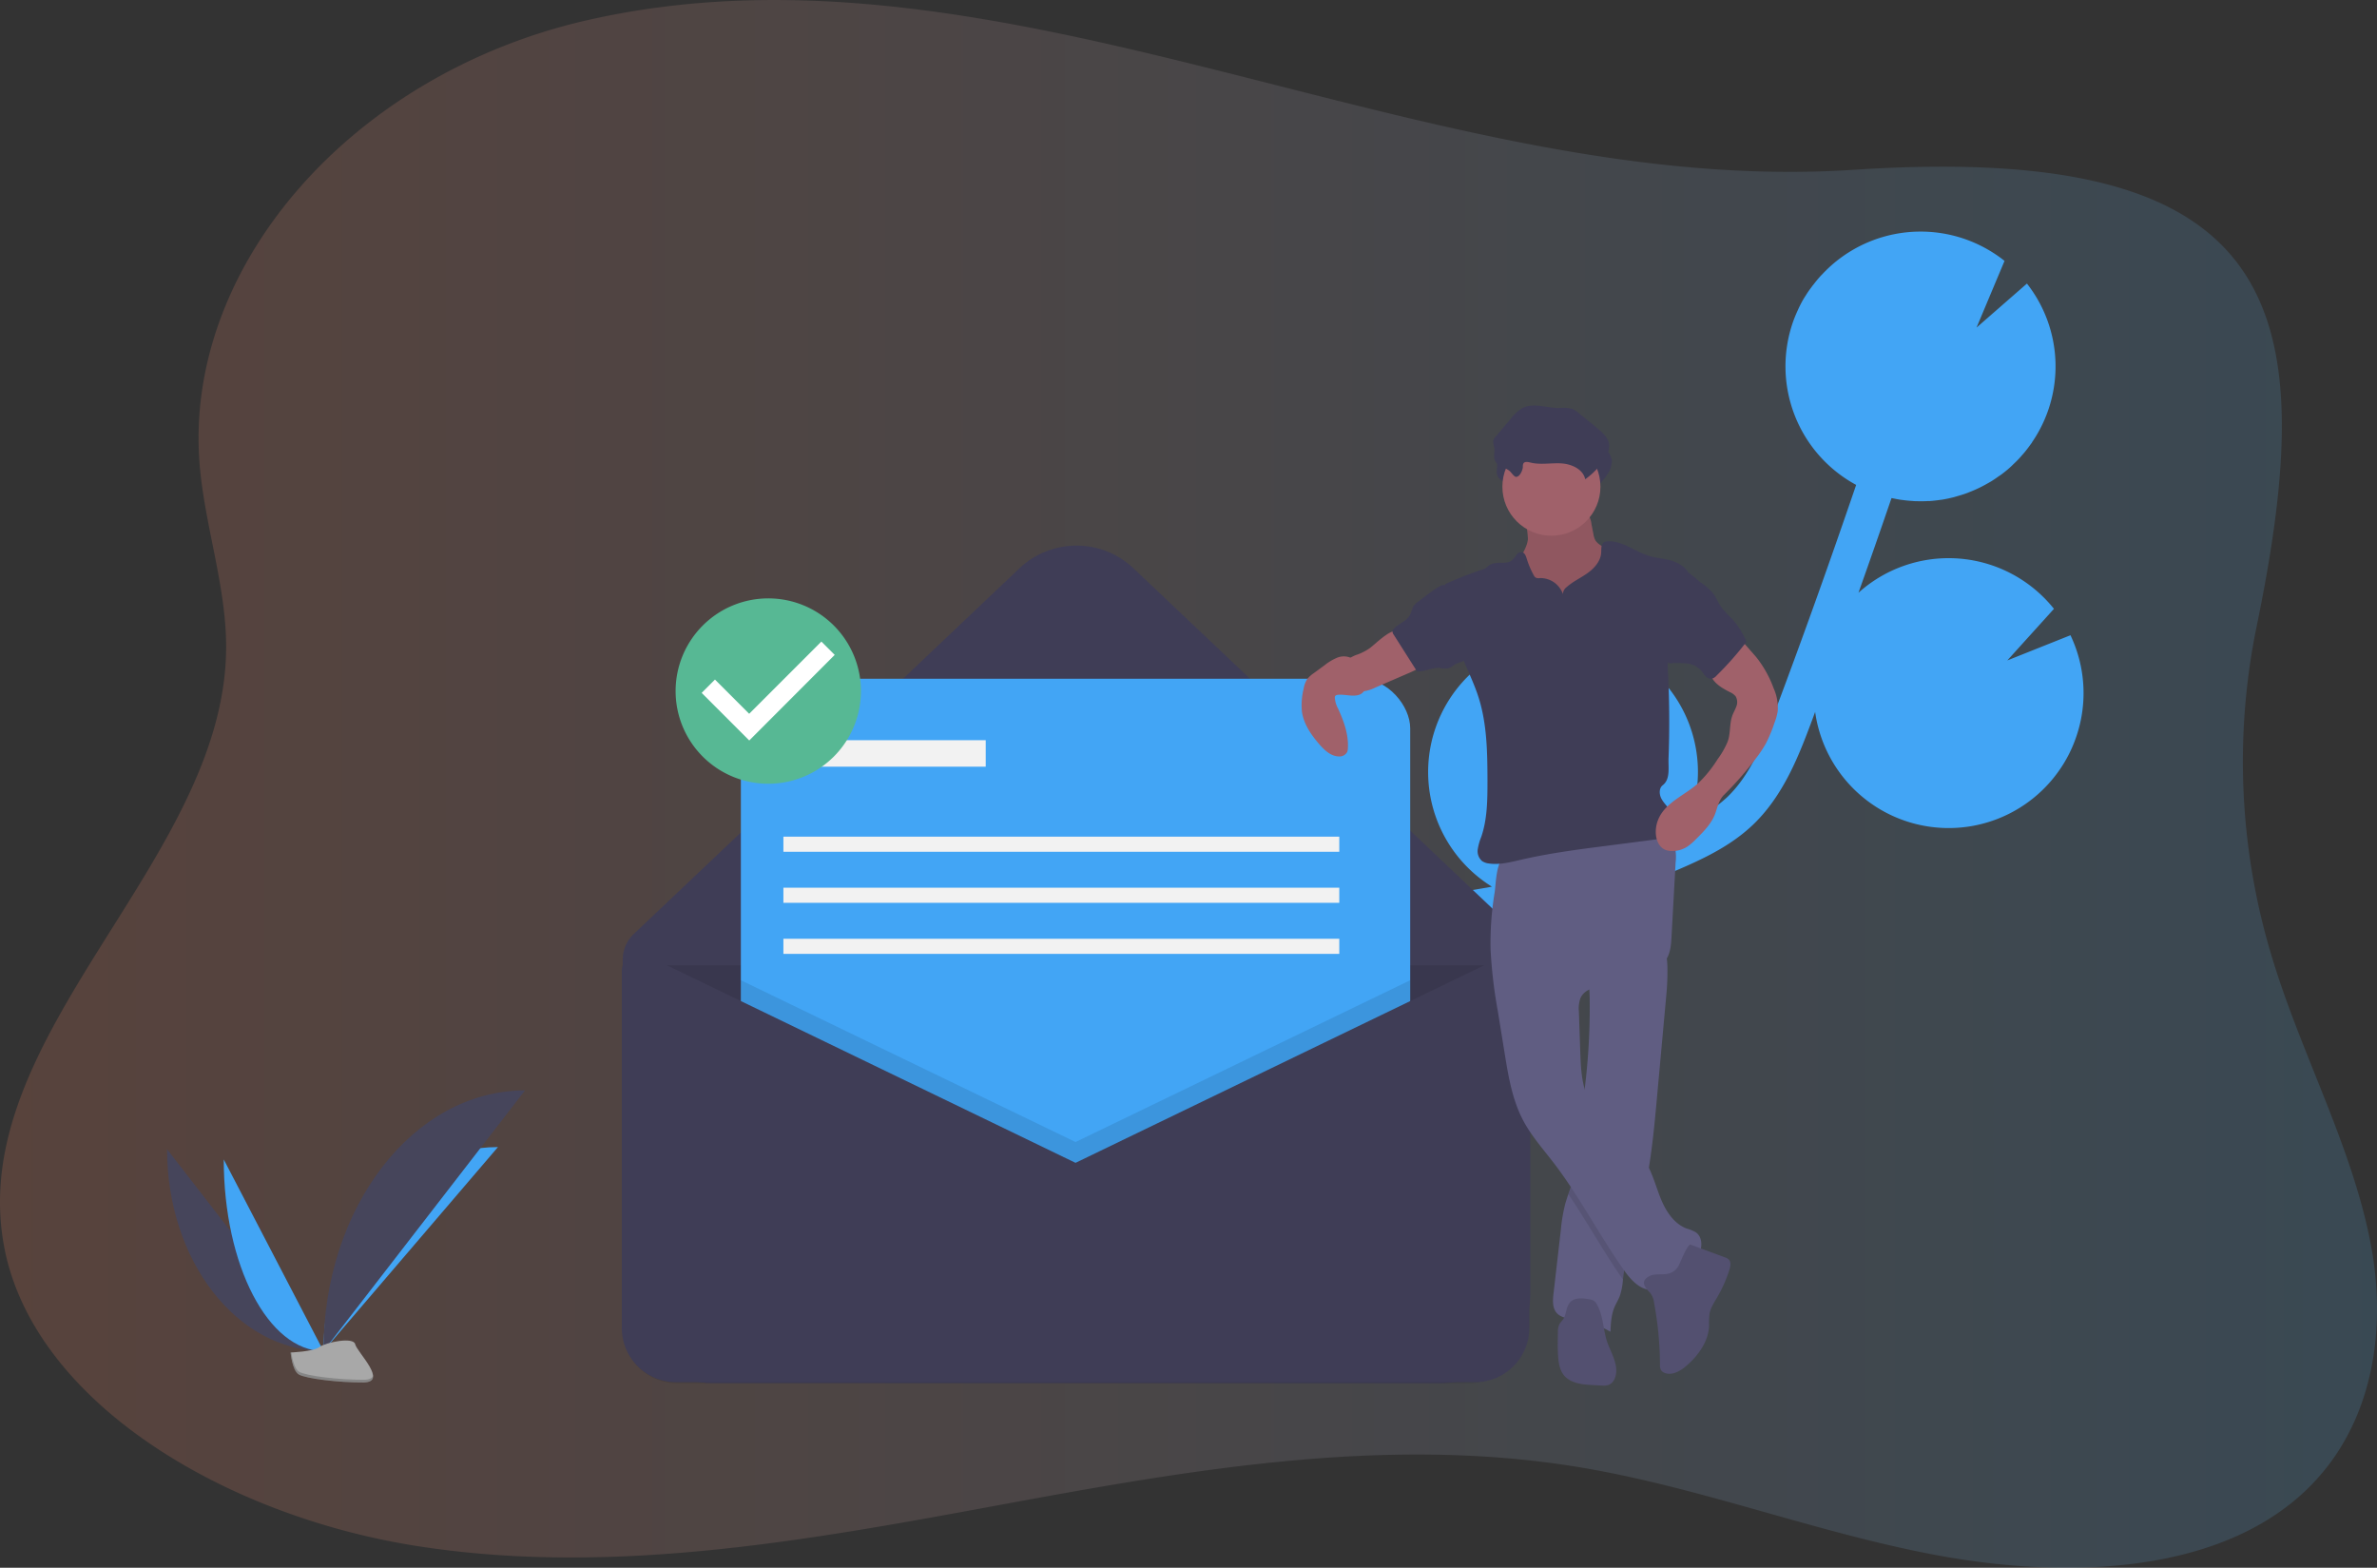 <svg id="aaafdec0-95c8-49a3-a8f8-64216c6da511" xmlns="http://www.w3.org/2000/svg" xmlns:xlink="http://www.w3.org/1999/xlink" viewBox="0 0 849.04 559.93"><rect x="0" y="0" width="849.04" height="559.93" fill="#333333" stroke="none"/><defs><style>.cls-1{opacity:0.18;fill:url(#linear-gradient);}.cls-1,.cls-4,.cls-9{isolation:isolate;}.cls-2{fill:#42a5f5;}.cls-3{fill:#3f3d56;}.cls-4{opacity:0.1;}.cls-5{fill:none;stroke:#3f3d56;stroke-miterlimit:10;}.cls-6{fill:#f2f2f2;}.cls-7{fill:#46455b;}.cls-8{fill:#a8a8a8;}.cls-9{opacity:0.2;}.cls-10{fill:#a0616a;}.cls-11{fill:#605d82;}.cls-12{fill:#535070;}.cls-13{fill:#fff;}.cls-14{fill:#57b894;}</style><linearGradient id="linear-gradient" x1="9.98" y1="289.5" x2="859.02" y2="289.5" gradientUnits="userSpaceOnUse"><stop offset="0" stop-color="#ff8a65"/><stop offset="1" stop-color="#55abe5"/></linearGradient></defs><path class="cls-1" d="M841.72,532.78a79,79,0,0,1-17.4,16.67c-32.37,22.8-81.67,23.47-124.81,15.11s-83.86-24.35-127.26-31.3c-69-11-138.92,1.55-206.33,14s-137.3,25.23-206.37,14.55c-65-10-129.44-46.71-145.61-97.24a77.36,77.36,0,0,1-2.42-9.47c-14.57-75.84,79-138,79.23-214.3.07-21.31-7.28-42.42-9.32-63.74C74.61,105.8,135,36,219.9,16.7,368.87-17.11,519,80.29,672.1,70.17c152.65-10,167.72,48.18,143.83,163.58A240,240,0,0,0,822,353c10.45,33.93,28.32,66.63,34.83,101.07C861.92,481.07,858.68,510.48,841.72,532.78Z" transform="translate(-9.98 -9.53)"/><path class="cls-2" d="M535.31,327.53l5.87-1,1.69-.32a48.18,48.18,0,0,1,30.76-88.82l-7.69,18.31,18.22-15.92.13,0a48.19,48.19,0,0,1,29.44,61.46h0c-.31.87-.67,1.69-1,2.53a57.3,57.3,0,0,0,14.11-9.45c8.14-7.8,12.61-18.58,17.6-31.85,9.88-26.31,19.4-53,28.54-79.75a48.15,48.15,0,0,1-22.52-58.32c.49-1.39,1.06-2.73,1.66-4.05.15-.32.3-.65.46-1,.61-1.26,1.25-2.49,2-3.68.12-.19.25-.37.37-.57q.92-1.5,2-2.91c.25-.35.5-.7.77-1,.77-1,1.57-2,2.42-2.94.28-.31.58-.61.87-.91.65-.69,1.32-1.35,2-2,.37-.34.72-.68,1.09-1l.28-.25h0a48.14,48.14,0,0,1,61.6-1.38l-10,23.82,18-15.72a47.91,47.91,0,0,1,1.78,56.74l.05,0c-.2.29-.42.55-.62.84-.38.53-.77,1.05-1.17,1.57s-1,1.29-1.59,1.92c-.41.48-.81.95-1.24,1.41-.62.67-1.27,1.3-1.93,1.93-.39.36-.75.75-1.15,1.1-1,.93-2.11,1.81-3.21,2.64-.39.29-.8.54-1.2.82-.77.55-1.56,1.09-2.36,1.59-.5.31-1,.59-1.53.88-.74.42-1.49.83-2.25,1.21-.54.27-1.08.53-1.63.78-.78.36-1.57.69-2.37,1l-1.61.62c-.9.31-1.81.59-2.73.85-.46.13-.92.28-1.38.4-1.38.35-2.77.65-4.17.88l-.8.1c-1.17.17-2.34.3-3.52.39-.5,0-1,0-1.52.06-1,0-1.91.06-2.87,0-.56,0-1.12,0-1.69-.07-.93-.05-1.87-.13-2.8-.24l-1.67-.21c-1-.16-2-.36-3-.57l-.2,0q-5.79,16.92-11.79,33.78a48.15,48.15,0,0,1,68,3.61c.63.69,1.24,1.41,1.82,2.14l-16.66,18.43,22.56-9a48,48,0,0,1,1.92,36.68,47.18,47.18,0,0,1-6.12,11.84,48.15,48.15,0,0,1-87-21.13c-.42,1.13-.83,2.28-1.26,3.41-4.4,11.71-9.88,26.29-20.88,36.83-7.46,7.14-16.63,11.67-25.43,15.5q-8.6,3.75-17.43,6.92a48.22,48.22,0,0,1-21.56,6.87q-13.92,3.87-28.17,6.4l-5.92,1c-5.32.91-10.77,1.85-16.18,2.93.78.23,1.56.45,2.33.72a48.19,48.19,0,0,1,32.18,46.89l-37.1,11.39L552.38,408a48.2,48.2,0,0,1-80.32,14.25l1,3.42q1,3.39,2,6.74c8.83,30.35,5,54.22-10.7,67.22l-8.54-10.34c15.31-12.65,10.56-38.72,6.37-53.14-.64-2.18-1.31-4.39-2-6.61-5.75-19.12-12.27-40.78-3.82-60.69C469.15,338.86,505.84,332.58,535.31,327.53Z" transform="translate(-9.98 -9.53)"/><path class="cls-3" d="M524.44,503.53H264.53A32.13,32.13,0,0,1,232.4,471.4h0V352.32a12.72,12.72,0,0,1,4-9.24L374.1,212.53a29.63,29.63,0,0,1,40.78,0L546.19,337a33.3,33.3,0,0,1,10.39,24.15V471.4a32.13,32.13,0,0,1-32.14,32.13Z" transform="translate(-9.98 -9.53)"/><path class="cls-4" d="M232.4,354.28H553.88V484.13a19.4,19.4,0,0,1-19.41,19.4H251.8a19.4,19.4,0,0,1-19.4-19.4h0V354.28Z" transform="translate(-9.98 -9.53)"/><path class="cls-5" d="M232.06,346.51" transform="translate(-9.98 -9.53)"/><rect class="cls-2" x="264.63" y="242.42" width="239.08" height="239.08" rx="17.68"/><polygon class="cls-4" points="503.71 350.11 503.71 481.51 264.63 481.51 264.63 350.11 384.17 407.89 503.71 350.11"/><path class="cls-3" d="M394.15,424.85,241,350.82a6.22,6.22,0,0,0-8.92,5.59V483.79a19.41,19.41,0,0,0,19.41,19.41H536.84a19.41,19.41,0,0,0,19.4-19.41h0V358.6a7.57,7.57,0,0,0-10.88-6.83Z" transform="translate(-9.98 -9.53)"/><rect class="cls-6" x="285.23" y="264.37" width="66.86" height="9.46"/><rect class="cls-6" x="279.82" y="298.82" width="198.56" height="5.4"/><rect class="cls-6" x="279.82" y="317.05" width="198.56" height="5.4"/><rect class="cls-6" x="279.82" y="335.29" width="198.56" height="5.4"/><path class="cls-7" d="M69.66,420c0,39.82,25,72,55.86,72" transform="translate(-9.98 -9.53)"/><path class="cls-2" d="M125.52,492.07c0-40.26,27.87-72.85,62.32-72.85" transform="translate(-9.98 -9.53)"/><path class="cls-2" d="M89.9,423.64c0,37.83,15.93,68.43,35.62,68.43" transform="translate(-9.98 -9.53)"/><path class="cls-7" d="M125.52,492.07c0-51.45,32.22-93.09,72-93.09" transform="translate(-9.98 -9.53)"/><path class="cls-8" d="M113.77,492.58s7.92-.24,10.3-1.94,12.19-3.73,12.78-1,11.9,13.56,3,13.64-20.78-1.4-23.16-2.85S113.77,492.58,113.77,492.58Z" transform="translate(-9.98 -9.53)"/><path class="cls-9" d="M140,502.32c-8.94.07-20.78-1.4-23.16-2.85-1.81-1.1-2.54-5.07-2.78-6.9h-.26s.5,6.39,2.88,7.84,14.22,2.92,23.16,2.85c2.58,0,3.47-.94,3.43-2.3C142.88,501.79,141.89,502.3,140,502.32Z" transform="translate(-9.98 -9.53)"/><path class="cls-10" d="M555.74,202.17c-.41,3.61-3.16,6.53-4.19,10-1.53,5.25,1.13,10.9,4.76,15a33.21,33.21,0,0,0,23.13,11,9.91,9.91,0,0,0,3.82-.42,8.17,8.17,0,0,0,2.91-2,18.53,18.53,0,0,0,4.79-10.4,55,55,0,0,0,.13-11.62,6.48,6.48,0,0,0-.43-2.35,5.86,5.86,0,0,0-1.51-1.85,35.23,35.23,0,0,0-6.47-4.71,7.31,7.31,0,0,1-2.72-2.08,6.82,6.82,0,0,1-.84-2.48l-.71-3.65a7.21,7.21,0,0,0-1-3c-1.27-1.71-3.68-1.94-5.8-2l-7.78-.3c-2.41-.09-5.6-.79-8-.31-2.2.44-1.47,2.47-1.07,4.32A31.45,31.45,0,0,1,555.74,202.17Z" transform="translate(-9.98 -9.53)"/><path class="cls-4" d="M555.74,202.17c-.41,3.61-3.16,6.53-4.19,10-1.53,5.25,1.13,10.9,4.76,15a33.21,33.21,0,0,0,23.13,11,9.91,9.91,0,0,0,3.82-.42,8.17,8.17,0,0,0,2.91-2,18.53,18.53,0,0,0,4.79-10.4,55,55,0,0,0,.13-11.62,6.48,6.48,0,0,0-.43-2.35,5.86,5.86,0,0,0-1.51-1.85,35.23,35.23,0,0,0-6.47-4.71,7.31,7.31,0,0,1-2.72-2.08,6.82,6.82,0,0,1-.84-2.48l-.71-3.65a7.21,7.21,0,0,0-1-3c-1.27-1.71-3.68-1.94-5.8-2l-7.78-.3c-2.41-.09-5.6-.79-8-.31-2.2.44-1.47,2.47-1.07,4.32A31.45,31.45,0,0,1,555.74,202.17Z" transform="translate(-9.98 -9.53)"/><path class="cls-11" d="M605.17,364.94l-3.3,36.21c-.86,9.49-1.74,19-3.43,28.4-.59,3.23-1.27,6.44-2.08,9.63-2.26,8.85-5.53,17.49-6.59,26.56l-.09.79a23.24,23.24,0,0,1-1.13,5.9c-.53,1.38-1.34,2.64-1.91,4-1.14,2.74-1.29,5.76-1.43,8.73a37.5,37.5,0,0,0-13-4.43c-2.19-.33-4.64-.56-6.14-2.2-1.65-1.81-1.47-4.59-1.19-7l2.61-22.68a59.29,59.29,0,0,1,1.65-9.63c.3-1,.66-2.08,1-3.12.51-1.42,1-2.84,1.4-4.3a53.15,53.15,0,0,0,1.16-7.18c.89-7.61,2-15.2,2.92-22.8l0-.4a232.94,232.94,0,0,0,2.18-34.7c0-1.72-.11-3.43-.23-5.16-.15-2.49-.38-3.82,1.69-5.38a38.87,38.87,0,0,1,7.91-4.06c1.4-.61,16.89-6.11,17.25-4.9a30.17,30.17,0,0,1,1.14,7.9A87.11,87.11,0,0,1,605.17,364.94Z" transform="translate(-9.98 -9.53)"/><path class="cls-4" d="M598.44,429.55c-.59,3.23-1.27,6.44-2.08,9.63-2.26,8.85-5.53,17.49-6.59,26.56l-.09.79c-6.9-9.86-12.72-20.47-19.46-30.44.51-1.42,1-2.84,1.4-4.3a53.15,53.15,0,0,0,1.16-7.18c.89-7.61,2-15.2,2.92-22.8l0-.4a23.54,23.54,0,0,0,1.68,4.68c4.53,9.19,15.28,13.84,20.54,22.64Z" transform="translate(-9.98 -9.53)"/><path class="cls-11" d="M542.4,348.69a171.38,171.38,0,0,0,2.59,22l2.43,15c1.33,8.22,2.72,16.62,6.61,24,2.91,5.51,7.11,10.22,10.9,15.16,9.33,12.16,16.34,25.93,25.19,38.44,2.57,3.64,6.25,7.57,10.64,6.81,2.88-.5,5-2.9,7.23-4.75,2.67-2.18,5.89-3.77,8-6.5s2.51-7.28-.33-9.22a14.69,14.69,0,0,0-3.26-1.33c-4.41-1.68-7.27-6-9.08-10.35s-2.92-9-5.34-13.09c-5.26-8.8-16-13.45-20.54-22.65-2.54-5.15-2.78-11.09-3-16.83l-.5-14.63a10.72,10.72,0,0,1,.56-4.72c1.73-3.9,7-4.26,11.19-4.75a38.35,38.35,0,0,0,13.72-4.33c2.44-1.32,4.82-3,6.12-5.44,1.19-2.23,1.36-4.85,1.5-7.37l1.46-26.52a16.55,16.55,0,0,0-.56-6.77c-2-5.37-8.8-7.13-14.53-6.87-10.66.48-20.51,5.06-30.56,8.16a76,76,0,0,1-7.58,2c-2.26.45-5,.26-7.14,1-3.83,1.29-3.73,9.66-4.27,13.13A111.31,111.31,0,0,0,542.4,348.69Z" transform="translate(-9.98 -9.53)"/><path class="cls-12" d="M599.31,471.19a6.75,6.75,0,0,1,1.49,3.65,123.89,123.89,0,0,1,2.11,22.08,3.64,3.64,0,0,0,.4,2,2.51,2.51,0,0,0,1,.84c2.72,1.29,5.87-.51,8.14-2.5,4.2-3.67,7.75-8.61,8-14.19a30.91,30.91,0,0,1,.15-4.3c.37-2.1,1.59-3.93,2.67-5.77a48.35,48.35,0,0,0,4.42-9.91c.42-1.29.69-2.93-.33-3.84a3.88,3.88,0,0,0-1.21-.63l-12.28-4.55c-1.06-.4-3.71,6.4-4.13,7.14a5.61,5.61,0,0,1-4.11,3.28c-2.1.42-4.61-.19-6.57.86C595.76,467.13,597.43,469.29,599.31,471.19Z" transform="translate(-9.98 -9.53)"/><path class="cls-12" d="M580.37,475.39a3.76,3.76,0,0,0-.94-1.19,4.22,4.22,0,0,0-1.88-.64c-2.34-.39-5.11-.66-6.72,1.08s-1.26,4.28-2.52,6.11c-.4.58-.94,1.06-1.29,1.67a6.29,6.29,0,0,0-.57,3c-.06,2.83-.13,5.67.07,8.5.16,2.37.56,4.85,2,6.71,2.38,3,6.67,3.41,10.48,3.6l3.08.16a6,6,0,0,0,2.53-.24,4.17,4.17,0,0,0,2.18-2.39c1.6-4-.94-8.29-2.51-12.3C582.52,484.85,582.85,479.74,580.37,475.39Z" transform="translate(-9.98 -9.53)"/><path class="cls-3" d="M554.85,181.79a2.54,2.54,0,0,1,.17-1.19c.45-.8,1.63-.58,2.52-.36,3.58.91,7.35.09,11,.3s7.83,2.05,8.57,5.67a26.9,26.9,0,0,0,6.8-7,8.34,8.34,0,0,0,1.78-5.12c-.2-2.64-2.42-4.62-4.48-6.3l-6.13-5a9.28,9.28,0,0,0-2.74-1.75,13.79,13.79,0,0,0-4.45-.25c-4.46,0-9.22-2-13.19,0a14.17,14.17,0,0,0-4.1,3.74L545.16,171a3.35,3.35,0,0,0-.88,1.48,6.81,6.81,0,0,0,.39,2.37c.26,1.44-.36,3,.12,4.38.79,2.3,3.59,2.63,5.3,3.95.64.49,1.64,2.16,2.4,2.14C553.86,185.31,554.81,182.85,554.85,181.79Z" transform="translate(-9.98 -9.53)"/><circle class="cls-10" cx="554.15" cy="173.83" r="17.51"/><path class="cls-3" d="M568.23,221.69A8.5,8.5,0,0,0,560,216a2.48,2.48,0,0,1-1.52-.19,2,2,0,0,1-.63-.78,30.82,30.82,0,0,1-2.55-6c-.28-.92-.66-2-1.6-2.26a2.17,2.17,0,0,0-2,.89,18.3,18.3,0,0,1-1.46,1.83c-2.2,2-6.11.17-8.44,2-.39.3-.7.67-1.1.94a5.07,5.07,0,0,1-1.29.55,123.38,123.38,0,0,0-13.25,5.2c1.55,9.36,3.15,18.89,6.79,27.65,1.74,4.18,3.7,8.26,5.09,12.56,3.08,9.53,3.22,19.72,3.25,29.73,0,6.85,0,13.85-2.23,20.33a19.65,19.65,0,0,0-1.25,4.47,4.65,4.65,0,0,0,1.57,4.16,5.45,5.45,0,0,0,2.42.85c3.84.56,7.71-.46,11.49-1.34,10.14-2.34,20.48-3.69,30.79-5l17.29-2.24a10.09,10.09,0,0,0,3.58-.93c3.16-1.73,3.46-6.49,1.5-9.51-.94-1.45-2.27-2.64-3.06-4.18s-.86-3.69.5-4.75c2.77-2.17,1.95-6.19,2.08-9.7q.55-14.74-.15-29.5a59.51,59.51,0,0,1-.1-6.12,54.43,54.43,0,0,1,1.91-10.2l5.25-20.69c-1.37-2.17-4-3.54-6.49-4.17s-5.08-.81-7.53-1.57c-5-1.55-9.5-5.5-14.74-5.14a2.78,2.78,0,0,0-1.14.28c-1.19.67-1,2.38-1.07,3.74-.17,3-2.38,5.51-4.82,7.27s-5.23,3-7.47,5A3.33,3.33,0,0,0,568.23,221.69Z" transform="translate(-9.98 -9.53)"/><path class="cls-10" d="M498.83,241.31a20.3,20.3,0,0,1-3.68,1.89,12.3,12.3,0,0,0-3.53,1.72,5.78,5.78,0,0,0-1.23,1.51,6.75,6.75,0,0,0,6.22,10.05,13.51,13.51,0,0,0,4.6-1.37l12.35-5.35c2.09-.91,4.35-2,5.34-4a.92.92,0,0,0,.12-.63,1,1,0,0,0-.51-.54,27.61,27.61,0,0,1-7.19-6.78c-.51-.69-1.13-2.31-1.84-2.73C506.86,233.55,500.93,240,498.83,241.31Z" transform="translate(-9.98 -9.53)"/><path class="cls-10" d="M630.89,236.92l4.55,5.2c1,1.12,2,2.23,2.85,3.42a39.81,39.81,0,0,1,5.22,9.83,17.07,17.07,0,0,1,1.46,8.12,19.77,19.77,0,0,1-1.14,4.13,51.52,51.52,0,0,1-3.09,7.45,42.67,42.67,0,0,1-3.48,5.22,121.93,121.93,0,0,1-11.55,13.21c-1.55,1.54-2.21,4-2.89,6.11-1.25,3.85-4.22,6.84-7.1,9.68a19.61,19.61,0,0,1-3.05,2.62,9.82,9.82,0,0,1-5.54,1.58,6.11,6.11,0,0,1-2.5-.51c-2-.94-3-3.22-3.18-5.39a11.48,11.48,0,0,1,1-5.75c2.61-5.79,9.32-8.3,14.07-12.52a45.47,45.47,0,0,0,7-8.67,29.62,29.62,0,0,0,3.55-6.21c1.06-2.82.64-6.17,1.57-9,.39-1.22,1.09-2.32,1.51-3.52a4.13,4.13,0,0,0-.21-3.68,5.41,5.41,0,0,0-2.06-1.51c-3-1.53-6.43-3.51-7-6.86a7.4,7.4,0,0,1,1.36-5.25,21.93,21.93,0,0,1,3.82-4C627.34,239.41,629.56,238.09,630.89,236.92Z" transform="translate(-9.98 -9.53)"/><path class="cls-10" d="M495.91,248.57a8.48,8.48,0,0,0-3.43-4.09,6.32,6.32,0,0,0-5,0,18.81,18.81,0,0,0-4.38,2.65L479.19,250a9.73,9.73,0,0,0-2.33,2.15,9,9,0,0,0-1.22,3.33,24.07,24.07,0,0,0-.62,8.24c.63,4.43,3.3,8.29,6.23,11.66,1.84,2.11,4.11,4.23,6.9,4.32a3.14,3.14,0,0,0,3-1.53,3.81,3.81,0,0,0,.28-1.37c.3-4.93-1.47-9.76-3.53-14.25a9.24,9.24,0,0,1-1.13-3.84,1,1,0,0,1,.16-.64,1.15,1.15,0,0,1,.67-.33c2.82-.55,7.68,1.64,9.66-1.49C498.58,254.22,496.82,250.41,495.91,248.57Z" transform="translate(-9.98 -9.53)"/><path class="cls-3" d="M553.93,176.28a2.54,2.54,0,0,1,.17-1.19c.45-.8,1.63-.58,2.52-.36,3.58.9,7.35.09,11,.3s7.83,2.05,8.58,5.67a27.22,27.22,0,0,0,6.8-7,8.39,8.39,0,0,0,1.77-5.12c-.2-2.64-2.42-4.62-4.48-6.3l-6.13-5a9.28,9.28,0,0,0-2.74-1.75,13.78,13.78,0,0,0-4.45-.25c-4.46,0-9.22-2-13.19,0a14.17,14.17,0,0,0-4.1,3.74l-5.47,6.47a3.55,3.55,0,0,0-.88,1.48,6.6,6.6,0,0,0,.4,2.37c.25,1.44-.37,3,.11,4.37.79,2.31,3.59,2.64,5.31,4,.63.49,1.63,2.16,2.39,2.14C552.94,179.79,553.89,177.34,553.93,176.28Z" transform="translate(-9.98 -9.53)"/><path class="cls-3" d="M516.73,224.27A7.1,7.1,0,0,0,514.9,226c-.64,1-.77,2.2-1.33,3.22-1.18,2.2-3.94,3-5.66,4.77a1.83,1.83,0,0,0-.54.94,2,2,0,0,0,.46,1.34l8.3,13.06c2.77.24,5.42-1.49,8.19-1.26a8.24,8.24,0,0,0,3.08.14,9.14,9.14,0,0,0,2-1.21c1.65-1,3.84-1.17,5.23-2.54s1.5-3.39,1.48-5.27a21.32,21.32,0,0,0-.49-4.84c-1.23-5-5.06-8.85-7.46-13.29-1.17-2.17-1.81-3.43-4.28-1.95S519.07,222.56,516.73,224.27Z" transform="translate(-9.98 -9.53)"/><path class="cls-3" d="M617.59,217.67a19.46,19.46,0,0,1,4.18,3.66c1.27,1.63,2,3.63,3.2,5.3a58.38,58.38,0,0,0,4.12,4.36,33.57,33.57,0,0,1,4.74,7.73,115.64,115.64,0,0,1-10.74,12.14,3.43,3.43,0,0,1-1.63,1.07,2.6,2.6,0,0,1-2.31-.94c-.59-.62-1-1.4-1.59-2.05a8.21,8.21,0,0,0-5.08-2.45,34.5,34.5,0,0,0-5.75-.08,2.36,2.36,0,0,1-1.23-.21,2.16,2.16,0,0,1-.67-.77c-2.25-3.82-1.53-8.63-.73-13l1.82-10a22.3,22.3,0,0,1,1.51-5.57c.69-1.48,2.23-4,4.13-3.53S616,216.51,617.59,217.67Z" transform="translate(-9.98 -9.53)"/><ellipse class="cls-13" cx="274.42" cy="246.19" rx="27.69" ry="27.74"/><path class="cls-14" d="M284.4,223.25a33.1,33.1,0,1,0,33.1,33.1A33.09,33.09,0,0,0,284.4,223.25ZM277.61,274l-17-17,4.75-4.76,12.22,12.22,25.79-25.79,4.76,4.76L277.61,274Z" transform="translate(-9.98 -9.53)"/></svg>